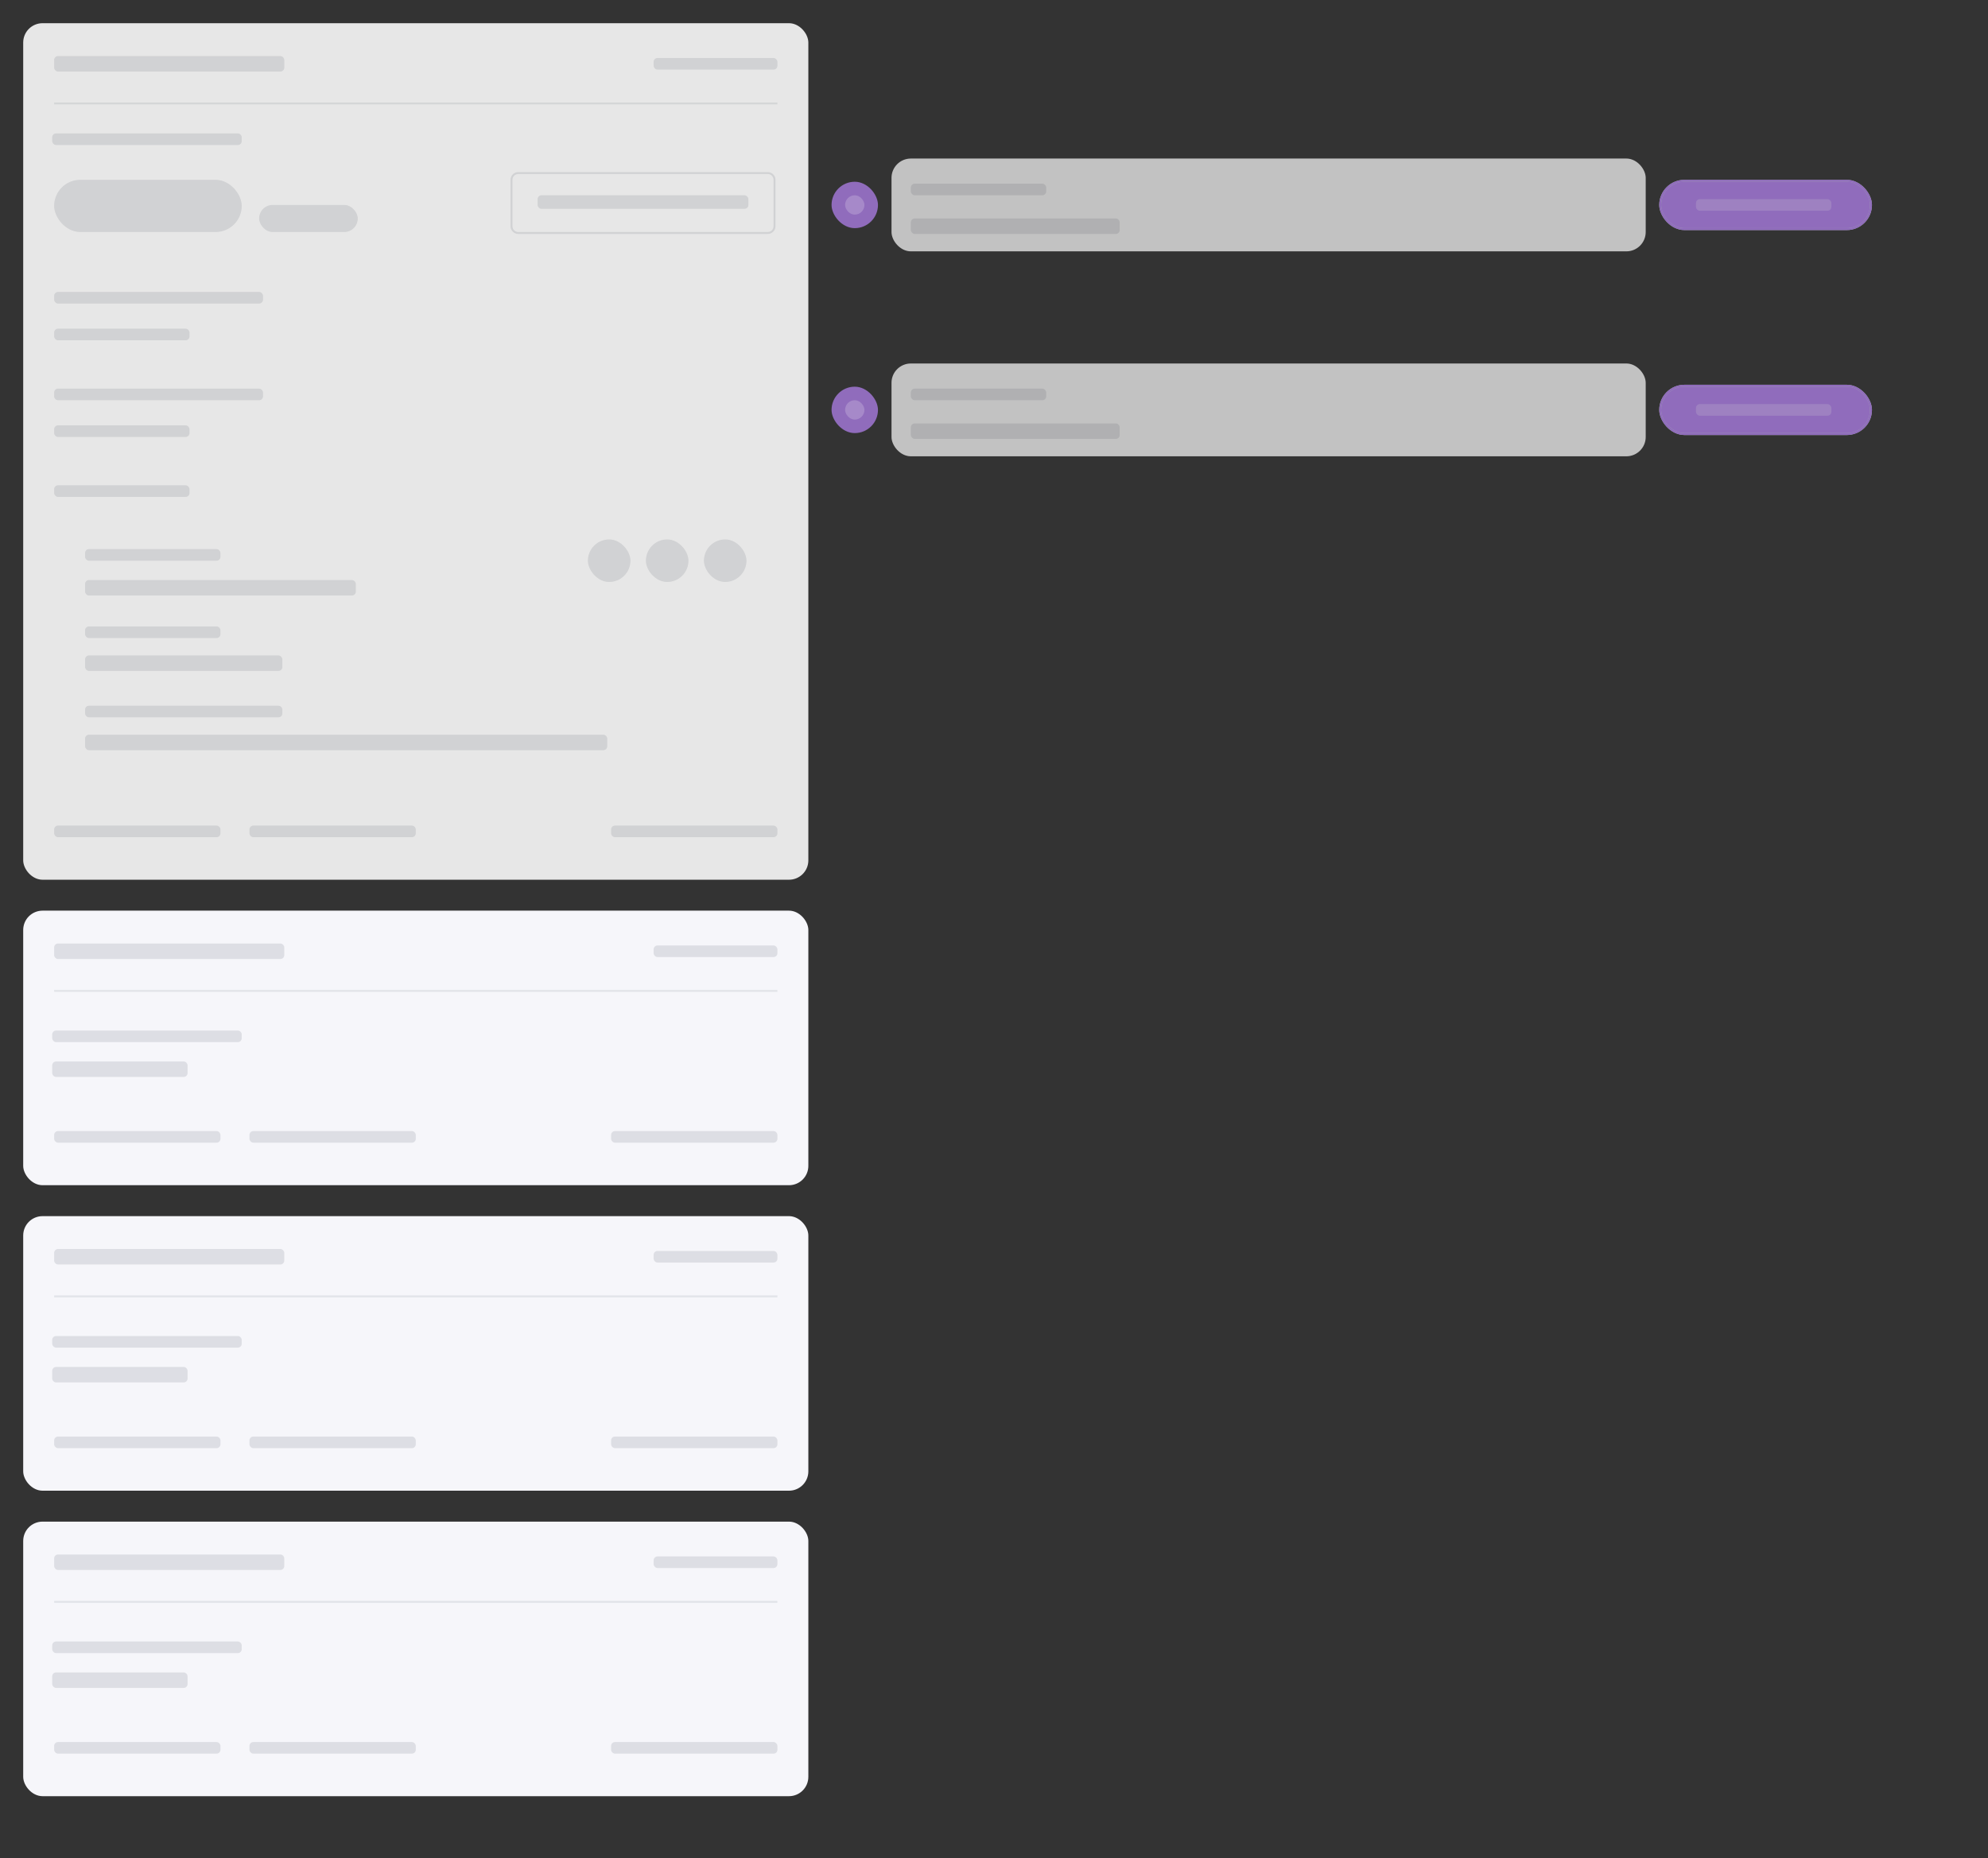 <svg width="1028" height="961" viewBox="0 0 1028 961" fill="none" xmlns="http://www.w3.org/2000/svg">
	<rect x="0" y="0" width="1028" height="961" fill="#333333" stroke="none"/>
	<g opacity="0.9">
		<rect x="12" y="12" width="406" height="443" rx="10" fill="#FBFBFB"/>
		<rect opacity="0.15" x="28" y="29" width="119" height="8" rx="2" fill="#525C69"/>
		<rect opacity="0.15" x="28" y="93" width="97" height="27" rx="13.5" fill="#525C69"/>
		<rect opacity="0.15" x="134" y="106" width="51" height="14" rx="7" fill="#525C69"/>
		<rect opacity="0.15" x="44" y="300" width="140" height="8" rx="2" fill="#525C69"/>
		<rect opacity="0.15" x="27" y="69" width="98" height="6" rx="2" fill="#525C69"/>
		<rect opacity="0.15" x="28" y="151" width="108" height="6" rx="2" fill="#525C69"/>
		<rect opacity="0.15" x="28" y="170" width="70" height="6" rx="2" fill="#525C69"/>
		<rect opacity="0.15" x="28" y="201" width="108" height="6" rx="2" fill="#525C69"/>
		<rect opacity="0.15" x="28" y="251" width="70" height="6" rx="2" fill="#525C69"/>
		<rect opacity="0.15" x="44" y="284" width="70" height="6" rx="2" fill="#525C69"/>
		<rect opacity="0.15" x="28" y="220" width="70" height="6" rx="2" fill="#525C69"/>
		<rect opacity="0.15" x="44" y="339" width="102" height="8" rx="2" fill="#525C69"/>
		<rect opacity="0.15" x="44" y="324" width="70" height="6" rx="2" fill="#525C69"/>
		<rect opacity="0.15" x="44" y="380" width="270" height="8" rx="2" fill="#525C69"/>
		<rect opacity="0.15" x="44" y="365" width="102" height="6" rx="2" fill="#525C69"/>
		<rect opacity="0.15" x="28" y="427" width="86" height="6" rx="2" fill="#525C69"/>
		<rect opacity="0.15" x="129" y="427" width="86" height="6" rx="2" fill="#525C69"/>
		<rect opacity="0.15" x="316" y="427" width="86" height="6" rx="2" fill="#525C69"/>
		<rect opacity="0.15" x="338" y="30" width="64" height="6" rx="2" fill="#525C69"/>
		<path d="M264.5 93C264.5 91.067 266.067 89.5 268 89.5H397C398.933 89.5 400.5 91.067 400.5 93V117C400.5 118.933 398.933 120.5 397 120.5H268C266.067 120.5 264.5 118.933 264.5 117V93Z" stroke="#525C69" stroke-opacity="0.15"/>
		<rect opacity="0.15" x="278" y="101" width="109" height="7" rx="2" fill="#525C69"/>
		<rect opacity="0.15" x="364" y="279" width="22" height="22" rx="11" fill="#525C69"/>
		<rect opacity="0.15" x="334" y="279" width="22" height="22" rx="11" fill="#525C69"/>
		<rect opacity="0.15" x="304" y="279" width="22" height="22" rx="11" fill="#525C69"/>
		<rect opacity="0.12" x="28" y="54" width="1" height="374" transform="rotate(-90 28 54)" fill="#525C69"/>
	</g>
	<rect x="12" y="471" width="406" height="142" rx="10" fill="#F6F6FA"/>
	<rect opacity="0.15" x="28" y="488" width="119" height="8" rx="2" fill="#525C69"/>
	<rect opacity="0.15" x="27" y="533" width="98" height="6" rx="2" fill="#525C69"/>
	<rect opacity="0.15" x="27" y="549" width="70" height="8" rx="2" fill="#525C69"/>
	<rect opacity="0.15" x="338" y="489" width="64" height="6" rx="2" fill="#525C69"/>
	<rect opacity="0.12" x="28" y="513" width="1" height="374" transform="rotate(-90 28 513)" fill="#525C69"/>
	<rect opacity="0.15" x="28" y="585" width="86" height="6" rx="2" fill="#525C69"/>
	<rect opacity="0.15" x="129" y="585" width="86" height="6" rx="2" fill="#525C69"/>
	<rect opacity="0.15" x="316" y="585" width="86" height="6" rx="2" fill="#525C69"/>
	<rect x="12" y="629" width="406" height="142" rx="10" fill="#F6F6FA"/>
	<rect opacity="0.15" x="28" y="646" width="119" height="8" rx="2" fill="#525C69"/>
	<rect opacity="0.15" x="27" y="691" width="98" height="6" rx="2" fill="#525C69"/>
	<rect opacity="0.15" x="27" y="707" width="70" height="8" rx="2" fill="#525C69"/>
	<rect opacity="0.15" x="338" y="647" width="64" height="6" rx="2" fill="#525C69"/>
	<rect opacity="0.12" x="28" y="671" width="1" height="374" transform="rotate(-90 28 671)" fill="#525C69"/>
	<rect opacity="0.15" x="28" y="743" width="86" height="6" rx="2" fill="#525C69"/>
	<rect opacity="0.15" x="129" y="743" width="86" height="6" rx="2" fill="#525C69"/>
	<rect opacity="0.15" x="316" y="743" width="86" height="6" rx="2" fill="#525C69"/>
	<rect x="12" y="787" width="406" height="142" rx="10" fill="#F6F6FA"/>
	<rect opacity="0.15" x="28" y="804" width="119" height="8" rx="2" fill="#525C69"/>
	<rect opacity="0.15" x="27" y="849" width="98" height="6" rx="2" fill="#525C69"/>
	<rect opacity="0.15" x="27" y="865" width="70" height="8" rx="2" fill="#525C69"/>
	<rect opacity="0.15" x="338" y="805" width="64" height="6" rx="2" fill="#525C69"/>
	<rect opacity="0.12" x="28" y="829" width="1" height="374" transform="rotate(-90 28 829)" fill="#525C69"/>
	<rect opacity="0.15" x="28" y="901" width="86" height="6" rx="2" fill="#525C69"/>
	<rect opacity="0.15" x="129" y="901" width="86" height="6" rx="2" fill="#525C69"/>
	<rect opacity="0.15" x="316" y="901" width="86" height="6" rx="2" fill="#525C69"/>
	<rect x="430" y="200" width="24" height="24" rx="12" fill="#A77BDE" fill-opacity="0.8"/>
	<g opacity="0.2">
		<rect x="437" y="207" width="10" height="10" rx="5" fill="white"/>
	</g>
	<g opacity="0.8">
		<g clip-path="url(#clip0_2519_311293)">
			<rect x="858.5" y="199.5" width="109" height="25" rx="12.5" fill="#A77BDE" stroke="#C6CDD3"/>
			<rect opacity="0.2" x="877" y="209" width="70" height="6" rx="2" fill="white"/>
		</g>
		<rect x="858.5" y="199.5" width="109" height="25" rx="12.5" stroke="#A77BDE"/>
	</g>
	<g opacity="0.7">
		<rect x="461" y="188" width="390" height="48" rx="10" fill="white"/>
		<rect opacity="0.15" x="471" y="201" width="70" height="6" rx="2" fill="#525C69"/>
		<rect opacity="0.15" x="471" y="219" width="108" height="8" rx="2" fill="#525C69"/>
	</g>
	<rect x="430" y="94" width="24" height="24" rx="12" fill="#A77BDE" fill-opacity="0.8"/>
	<g opacity="0.2">
		<rect x="437" y="101" width="10" height="10" rx="5" fill="white"/>
	</g>
	<g opacity="0.8">
		<g clip-path="url(#clip1_2519_311293)">
			<rect x="858.5" y="93.5" width="109" height="25" rx="12.5" fill="#A77BDE" stroke="#C6CDD3"/>
			<rect opacity="0.2" x="877" y="103" width="70" height="6" rx="2" fill="white"/>
		</g>
		<rect x="858.5" y="93.5" width="109" height="25" rx="12.5" stroke="#A77BDE"/>
	</g>
	<g opacity="0.7">
		<rect x="461" y="82" width="390" height="48" rx="10" fill="white"/>
		<rect opacity="0.15" x="471" y="95" width="70" height="6" rx="2" fill="#525C69"/>
		<rect opacity="0.15" x="471" y="113" width="108" height="8" rx="2" fill="#525C69"/>
	</g>
</svg>
